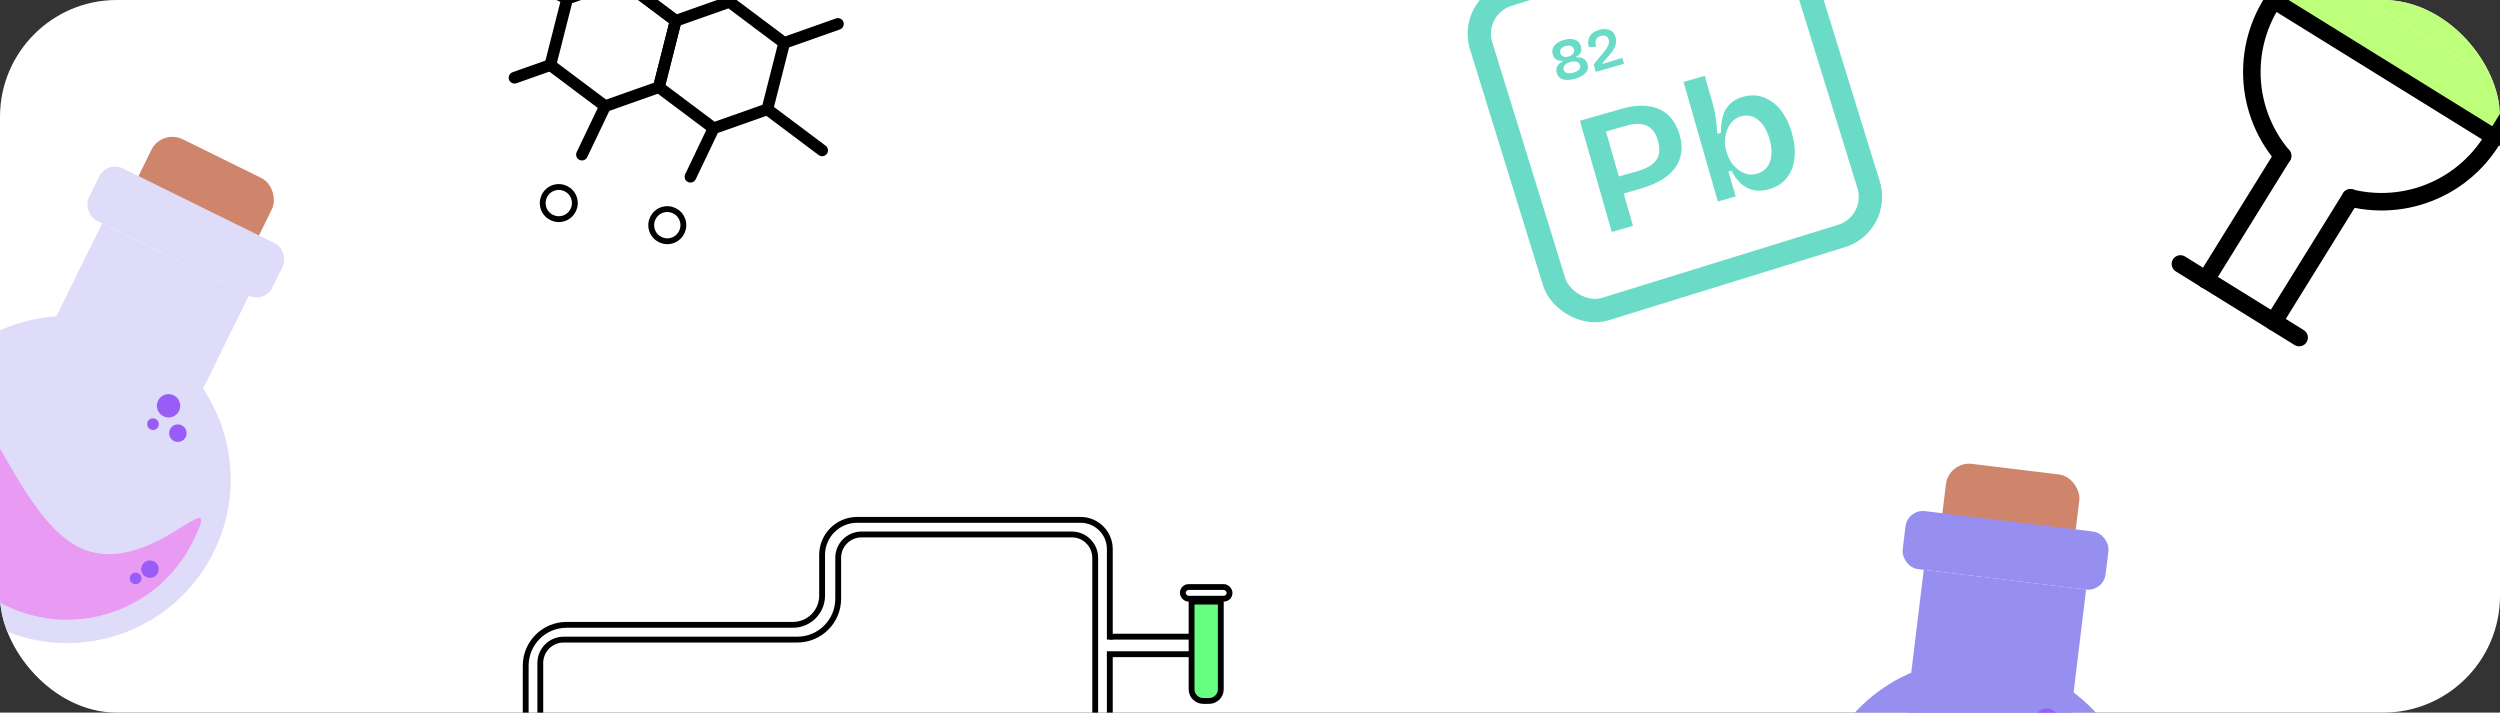 <svg width="428" height="122" viewBox="0 0 428 122" fill="none" xmlns="http://www.w3.org/2000/svg">
<rect x="0" y="0" width="428" height="122" fill="#333333" stroke="none"/>
<g clip-path="url(#clip0_602_1608)">
<rect width="428" height="122" rx="20" fill="white"/>
<rect x="27.684" y="22.07" width="23" height="17" rx="4" transform="rotate(26.227 27.684 22.07)" fill="#CE856C"/>
<rect x="17.493" y="38.232" width="28" height="30" transform="rotate(26.227 17.493 38.232)" fill="#DEDCF9"/>
<circle cx="11.491" cy="82.095" r="28" transform="rotate(26.227 11.491 82.095)" fill="#DEDCF9"/>
<rect x="18.324" y="27.494" width="35" height="10" rx="3" transform="rotate(26.227 18.324 27.494)" fill="#DEDCF9"/>
<path d="M33.021 92.7C27.164 104.59 12.776 109.481 0.886 103.623C-11.005 97.766 -15.895 83.378 -10.037 71.488C-4.18 59.597 1.682 87.853 13.572 93.711C25.463 99.568 38.879 80.81 33.021 92.7Z" fill="#E99BF4"/>
<circle cx="28.858" cy="69.469" r="2" transform="rotate(26.227 28.858 69.469)" fill="#985DF6"/>
<circle cx="30.451" cy="74.157" r="1.5" transform="rotate(26.227 30.451 74.157)" fill="#985DF6"/>
<circle cx="25.669" cy="97.44" r="1.5" transform="rotate(26.227 25.669 97.44)" fill="#985DF6"/>
<circle cx="26.194" cy="72.616" r="1" transform="rotate(26.227 26.194 72.616)" fill="#985DF6"/>
<circle cx="23.219" cy="99.021" r="1" transform="rotate(26.227 23.219 99.021)" fill="#985DF6"/>
<g clip-path="url(#clip1_602_1608)">
<path d="M389.257 55.088L402.415 33.859" stroke="black" stroke-width="3" stroke-linecap="round" stroke-linejoin="round"/>
<path d="M390.78 26.689L377.623 47.918" stroke="black" stroke-width="3" stroke-linecap="round" stroke-linejoin="round"/>
<path d="M393.614 57.789L373.285 45.19" stroke="black" stroke-width="3" stroke-linecap="round" stroke-linejoin="round"/>
<path d="M390.78 26.689C387.359 22.653 385.491 17.529 385.512 12.238C385.534 6.948 387.443 1.839 390.896 -2.169C394.35 -6.177 399.121 -8.82 404.35 -9.623C409.579 -10.426 414.923 -9.336 419.42 -6.549C423.917 -3.762 427.271 0.539 428.879 5.579C430.486 10.62 430.242 16.069 428.189 20.945C426.136 25.821 422.41 29.804 417.682 32.177C412.953 34.55 407.533 35.157 402.397 33.889" stroke="black" stroke-width="3" stroke-linecap="round" stroke-linejoin="round"/>
<path d="M427.467 22.496L389.83 -0.831" stroke="black" stroke-width="5" stroke-linecap="round" stroke-linejoin="round"/>
<rect x="426.674" y="21.611" width="42" height="7" transform="rotate(-148.21 426.674 21.611)" fill="#BDFF7A"/>
<rect x="428.661" y="14.607" width="38" height="3" transform="rotate(-148.21 428.661 14.607)" fill="#BDFF7A"/>
<rect x="428.542" y="11.004" width="34" height="3" transform="rotate(-148.21 428.542 11.004)" fill="#BDFF7A"/>
<rect x="427.572" y="6.873" width="28" height="3" transform="rotate(-148.21 427.572 6.873)" fill="#FFDA44"/>
<rect x="424.903" y="1.689" width="19" height="3" transform="rotate(-148.21 424.903 1.689)" fill="#FFDA44"/>
</g>
<g clip-path="url(#clip2_602_1608)">
<path d="M106.3 -3.469L115.678 3.563L112.794 14.925L103.597 18.172L94.219 11.14L97.103 -0.222L106.3 -3.469Z" stroke="black" stroke-width="2" stroke-linecap="round" stroke-linejoin="round"/>
<path d="M124.875 0.317L127.759 -11.046L118.381 -18.078L109.184 -14.83L106.3 -3.468L115.678 3.564M124.875 0.317L115.678 3.564M124.875 0.317L134.254 7.349M115.678 3.564L112.795 14.926L122.173 21.958M131.37 18.711L140.749 25.743M131.37 18.711L134.254 7.349M131.37 18.711L122.173 21.958M84.658 -6.17L97.103 -0.221M103.597 18.173L99.631 26.47M122.173 21.958L118.207 30.254M94.219 11.141L88.087 13.306M134.254 7.349L143.451 4.101" stroke="black" stroke-width="2" stroke-linecap="round" stroke-linejoin="round"/>
<path d="M116.835 37.634C117.341 39.066 116.589 40.638 115.156 41.144C113.724 41.65 112.152 40.898 111.646 39.466C111.14 38.033 111.892 36.461 113.324 35.955C114.757 35.45 116.329 36.201 116.835 37.634Z" fill="white" stroke="black"/>
<path d="M98.259 33.85C98.765 35.283 98.013 36.855 96.581 37.361C95.148 37.867 93.576 37.115 93.07 35.682C92.565 34.25 93.316 32.678 94.749 32.172C96.181 31.666 97.753 32.418 98.259 33.85Z" fill="white" stroke="black"/>
</g>
<rect x="333.624" y="78.932" width="23" height="17" rx="4" transform="rotate(6.931 333.624 78.932)" fill="#CE856C"/>
<rect x="329.345" y="97.551" width="28" height="30" transform="rotate(6.931 329.345 97.551)" fill="#968FF0"/>
<circle cx="338.174" cy="140.932" r="28" transform="rotate(6.931 338.174 140.932)" fill="#968FF0"/>
<rect x="326.582" y="87.141" width="35" height="10" rx="3" transform="rotate(6.931 326.582 87.141)" fill="#968FF0"/>
<circle cx="350.394" cy="123.278" r="2" transform="rotate(6.931 350.394 123.278)" fill="#985DF6"/>
<rect x="251.502" y="1.154" width="56.34" height="56.34" rx="7" transform="rotate(-17.191 251.502 1.154)" stroke="#6ADBC6" stroke-width="4"/>
<path d="M276.741 33.485L275.906 30.572L280.376 29.29C281.914 28.849 282.972 28.223 283.551 27.412C284.144 26.577 284.239 25.457 283.836 24.054C283.478 22.804 282.852 21.964 281.959 21.533C281.066 21.103 279.879 21.1 278.399 21.524L273.698 22.872L272.871 19.988L277.658 18.616C278.889 18.263 280.035 18.09 281.099 18.098C282.162 18.105 283.119 18.288 283.971 18.647C284.823 19.006 285.556 19.566 286.169 20.326C286.777 21.067 287.241 21.995 287.561 23.11C287.98 24.572 287.996 25.898 287.61 27.091C287.243 28.278 286.48 29.319 285.322 30.213C284.177 31.082 282.643 31.792 280.721 32.343L276.741 33.485ZM275.935 39.708L270.478 20.675L274.111 19.633L279.569 38.666L275.935 39.708ZM302.854 32.395C301.893 32.67 301.013 32.725 300.217 32.558C299.414 32.372 298.693 31.996 298.052 31.431C297.431 30.86 296.886 30.122 296.418 29.215L295.899 29.364L297.152 33.624L294.095 34.501L291.97 27.089L288.224 14.026L291.857 12.984L293.255 17.857C293.387 18.319 293.502 18.827 293.598 19.382C293.695 19.937 293.778 20.516 293.847 21.121C293.911 21.706 293.968 22.303 294.018 22.913L294.624 22.739C294.609 21.745 294.704 20.844 294.909 20.036C295.128 19.203 295.516 18.488 296.074 17.892C296.631 17.295 297.4 16.856 298.38 16.575C299.63 16.217 300.803 16.244 301.899 16.658C303.01 17.047 303.985 17.766 304.827 18.815C305.663 19.844 306.313 21.166 306.776 22.781C307.228 24.358 307.372 25.804 307.209 27.12C307.064 28.431 306.624 29.545 305.889 30.463C305.173 31.376 304.161 32.02 302.854 32.395ZM300.84 29.726C301.552 29.522 302.119 29.141 302.541 28.583C302.964 28.025 303.205 27.342 303.264 26.535C303.343 25.721 303.239 24.815 302.953 23.815C302.677 22.854 302.3 22.047 301.821 21.393C301.343 20.74 300.783 20.276 300.143 20.002C299.502 19.728 298.807 19.698 298.058 19.913C297.558 20.057 297.127 20.295 296.764 20.627C296.397 20.941 296.108 21.315 295.9 21.749C295.686 22.164 295.531 22.604 295.436 23.068C295.34 23.533 295.298 24.002 295.309 24.478C295.334 24.928 295.399 25.336 295.504 25.701L295.645 26.192C295.783 26.672 296.008 27.169 296.322 27.683C296.63 28.177 297.014 28.608 297.473 28.976C297.932 29.343 298.446 29.612 299.015 29.782C299.578 29.932 300.187 29.914 300.84 29.726Z" fill="#6ADBC6"/>
<path d="M269.646 13.484C269.121 13.634 268.641 13.703 268.207 13.688C267.773 13.674 267.41 13.57 267.119 13.376C266.825 13.176 266.623 12.88 266.511 12.489C266.424 12.188 266.414 11.91 266.48 11.656C266.545 11.401 266.669 11.178 266.85 10.988C267.036 10.789 267.267 10.629 267.544 10.508L267.522 10.431L268.621 9.908L269.839 9.767L269.861 9.843C270.15 9.788 270.423 9.797 270.68 9.869C270.941 9.933 271.168 10.058 271.36 10.246C271.557 10.425 271.7 10.669 271.788 10.976C271.9 11.367 271.882 11.726 271.733 12.053C271.588 12.372 271.336 12.652 270.975 12.895C270.621 13.135 270.178 13.331 269.646 13.484ZM269.361 12.452C269.508 12.41 269.658 12.353 269.811 12.282C269.969 12.202 270.109 12.11 270.231 12.005C270.352 11.894 270.441 11.768 270.497 11.627C270.554 11.486 270.558 11.329 270.508 11.156C270.447 10.944 270.33 10.788 270.154 10.685C269.986 10.581 269.783 10.525 269.544 10.517C269.313 10.507 269.072 10.538 268.822 10.61C268.572 10.681 268.352 10.783 268.16 10.914C267.967 11.039 267.827 11.19 267.739 11.367C267.649 11.539 267.636 11.733 267.698 11.951C267.746 12.118 267.828 12.247 267.945 12.338C268.067 12.428 268.21 12.491 268.373 12.527C268.535 12.558 268.7 12.566 268.869 12.552C269.043 12.53 269.207 12.496 269.361 12.452ZM268.555 9.677C268.753 9.62 268.93 9.535 269.085 9.421C269.246 9.306 269.361 9.165 269.432 8.999C269.509 8.831 269.517 8.642 269.456 8.43C269.408 8.264 269.329 8.134 269.219 8.041C269.116 7.945 268.993 7.88 268.851 7.844C268.715 7.807 268.573 7.796 268.425 7.811C268.281 7.817 268.145 7.839 268.017 7.875C267.838 7.927 267.667 8.007 267.504 8.116C267.345 8.217 267.227 8.348 267.148 8.51C267.07 8.671 267.062 8.86 267.124 9.078C267.185 9.29 267.287 9.451 267.43 9.563C267.579 9.673 267.753 9.734 267.95 9.746C268.148 9.759 268.35 9.736 268.555 9.677ZM268.772 10.437L267.55 10.527L267.511 10.392C267.228 10.418 266.972 10.398 266.745 10.331C266.524 10.263 266.334 10.144 266.174 9.975C266.021 9.804 265.906 9.583 265.829 9.314C265.715 8.917 265.723 8.558 265.853 8.236C265.989 7.913 266.218 7.635 266.54 7.404C266.867 7.165 267.267 6.977 267.742 6.841C268.235 6.7 268.681 6.648 269.081 6.686C269.478 6.718 269.811 6.838 270.078 7.045C270.352 7.251 270.545 7.549 270.657 7.94C270.766 8.318 270.753 8.662 270.62 8.97C270.491 9.271 270.227 9.524 269.828 9.728L269.864 9.853L268.772 10.437ZM273.212 12.305L272.843 11.017L274.762 8.677C274.858 8.553 274.956 8.421 275.054 8.281C275.151 8.136 275.235 7.98 275.305 7.814C275.376 7.648 275.424 7.478 275.451 7.304C275.475 7.124 275.462 6.944 275.41 6.765C275.355 6.572 275.263 6.422 275.135 6.313C275.013 6.202 274.858 6.132 274.669 6.103C274.487 6.072 274.277 6.091 274.04 6.159C273.829 6.219 273.655 6.304 273.52 6.412C273.391 6.518 273.293 6.65 273.228 6.808C273.166 6.957 273.14 7.131 273.148 7.33C273.157 7.529 273.196 7.75 273.266 7.993L272.036 8.096C271.89 7.632 271.857 7.204 271.939 6.813C272.026 6.414 272.222 6.07 272.527 5.781C272.831 5.486 273.243 5.264 273.762 5.115C274.217 4.985 274.635 4.944 275.017 4.994C275.405 5.043 275.735 5.177 276.006 5.397C276.278 5.618 276.471 5.93 276.587 6.334C276.677 6.648 276.704 6.948 276.669 7.236C276.638 7.515 276.569 7.781 276.461 8.034C276.353 8.287 276.223 8.522 276.07 8.739C275.915 8.95 275.763 9.143 275.612 9.318L274.308 10.867L274.33 10.944L277.739 9.915L278.028 10.924L273.212 12.305Z" fill="#6ADBC6"/>
<path d="M90 126V113.971C90 110.105 93.134 106.971 97 106.971H135.746C138.508 106.971 140.746 104.733 140.746 101.971V95C140.746 91.686 143.433 89 146.746 89H185C187.761 89 190 91.239 190 94V109.5M190 123.886V112" stroke="black"/>
<path d="M92.5 123V113.5C92.5 111.291 94.291 109.5 96.5 109.5H136.5C140.366 109.5 143.5 106.366 143.5 102.5V95.5C143.5 93.291 145.291 91.5 147.5 91.5H183.5C185.709 91.5 187.5 93.291 187.5 95.5V123" stroke="black"/>
<path d="M204 109.5C204.276 109.5 204.5 109.276 204.5 109C204.5 108.724 204.276 108.5 204 108.5V109.5ZM190 109.5H204V108.5H190V109.5Z" fill="black"/>
<path d="M204 112.5C204.276 112.5 204.5 112.276 204.5 112C204.5 111.724 204.276 111.5 204 111.5V112.5ZM189.5 112.5H204V111.5H189.5V112.5Z" fill="black"/>
<path d="M204 118.002V103H209V118.004C209 119.109 208.105 120 207 120H206C204.895 120 204 119.106 204 118.002Z" fill="#66FF7F" stroke="black"/>
<rect x="202.5" y="100.5" width="8" height="2" rx="1" stroke="black"/>
</g>
<defs>
<clipPath id="clip0_602_1608">
<rect width="428" height="122" rx="20" fill="white"/>
</clipPath>
<clipPath id="clip1_602_1608">
<rect width="82" height="82" fill="white" transform="translate(414.698 78.897) rotate(-148.21)"/>
</clipPath>
<clipPath id="clip2_602_1608">
<rect width="78.028" height="78.028" fill="white" transform="translate(65 -13.021) rotate(-19.448)"/>
</clipPath>
</defs>
</svg>
